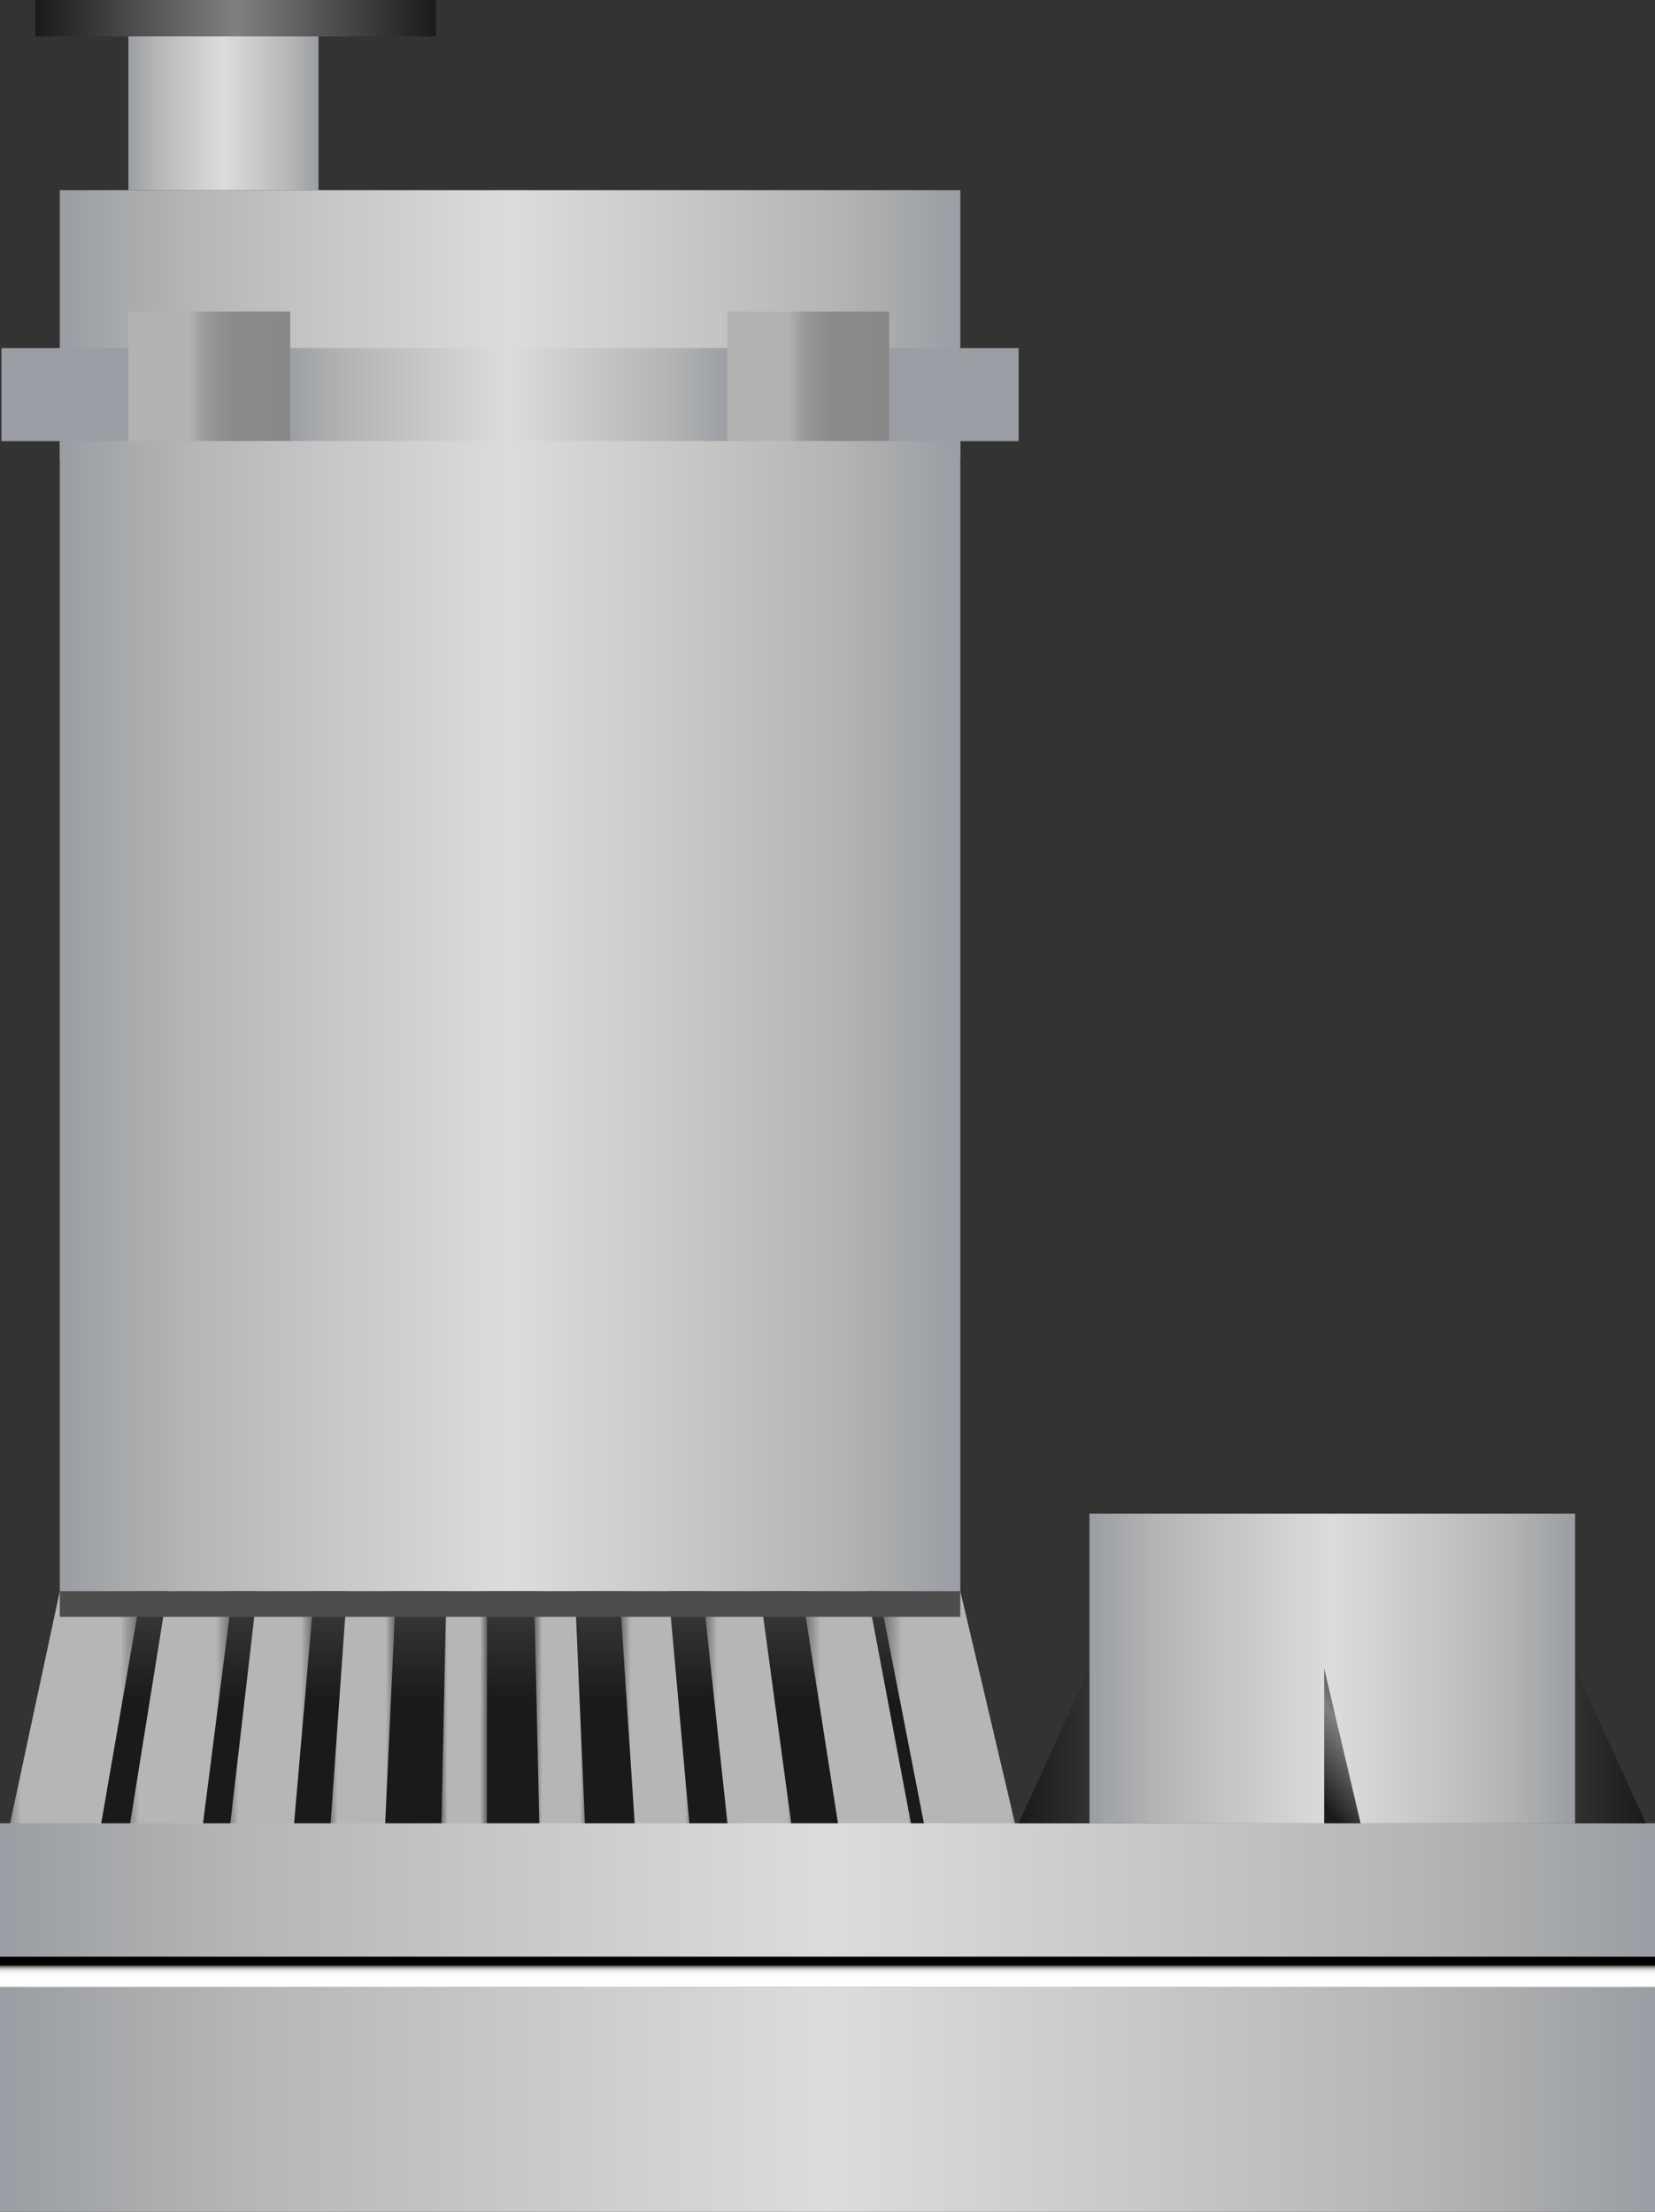 <?xml version="1.0" encoding="utf-8"?>
<!-- Generator: Adobe Illustrator 15.0.0, SVG Export Plug-In . SVG Version: 6.00 Build 0)  -->
<!DOCTYPE svg PUBLIC "-//W3C//DTD SVG 1.0//EN" "http://www.w3.org/TR/2001/REC-SVG-20010904/DTD/svg10.dtd">
<svg version="1.0" id="_x37_1" xmlns="http://www.w3.org/2000/svg" xmlns:xlink="http://www.w3.org/1999/xlink" x="0px" y="0px"
	 width="68.162px" height="91.083px" viewBox="0 0 68.162 91.083" enable-background="new 0 0 68.162 91.083" xml:space="preserve">
<rect x="0" y="0" width="68.162" height="91.083" fill="#333333" stroke="none"/>
<g>
	<linearGradient id="SVGID_1_" gradientUnits="userSpaceOnUse" x1="21.007" y1="70.083" x2="21.007" y2="43.333">
		<stop  offset="0" style="stop-color:#1A1A1A"/>
		<stop  offset="0.5" style="stop-color:#808080"/>
		<stop  offset="1" style="stop-color:#1A1A1A"/>
	</linearGradient>
	<rect x="2.463" y="65.526" fill="url(#SVGID_1_)" width="37.088" height="12.557"/>
	<g>
		<linearGradient id="SVGID_2_" gradientUnits="userSpaceOnUse" x1="0" y1="71.872" x2="5.826" y2="71.872">
			<stop  offset="0" style="stop-color:#5F6267"/>
			<stop  offset="0.15" style="stop-color:#B6B7B5"/>
			<stop  offset="0.85" style="stop-color:#B6B7B5"/>
			<stop  offset="1" style="stop-color:#5F6267"/>
		</linearGradient>
		<polygon fill="url(#SVGID_2_)" points="3.625,78.217 5.826,65.526 2.463,65.526 0,77.023 		"/>
		<linearGradient id="SVGID_3_" gradientUnits="userSpaceOnUse" x1="36.19" y1="71.872" x2="42.539" y2="71.872">
			<stop  offset="0" style="stop-color:#5F6267"/>
			<stop  offset="0.15" style="stop-color:#B6B7B5"/>
			<stop  offset="0.85" style="stop-color:#B6B7B5"/>
			<stop  offset="1" style="stop-color:#5F6267"/>
		</linearGradient>
		<polygon fill="url(#SVGID_3_)" points="42.539,78.217 39.551,65.526 36.189,65.526 38.43,77.023 		"/>
		<linearGradient id="SVGID_4_" gradientUnits="userSpaceOnUse" x1="5.047" y1="71.872" x2="9.584" y2="71.872">
			<stop  offset="0" style="stop-color:#5F6267"/>
			<stop  offset="0.15" style="stop-color:#B6B7B5"/>
			<stop  offset="0.85" style="stop-color:#B6B7B5"/>
			<stop  offset="1" style="stop-color:#5F6267"/>
		</linearGradient>
		<polygon fill="url(#SVGID_4_)" points="7.961,78.217 9.584,65.526 6.893,65.526 5.047,77.023 		"/>
		<linearGradient id="SVGID_5_" gradientUnits="userSpaceOnUse" x1="33.02" y1="71.872" x2="38.109" y2="71.872">
			<stop  offset="0" style="stop-color:#5F6267"/>
			<stop  offset="0.15" style="stop-color:#B6B7B5"/>
			<stop  offset="0.85" style="stop-color:#B6B7B5"/>
			<stop  offset="1" style="stop-color:#5F6267"/>
		</linearGradient>
		<polygon fill="url(#SVGID_5_)" points="38.109,78.217 35.713,65.526 33.02,65.526 34.816,77.023 		"/>
		<linearGradient id="SVGID_6_" gradientUnits="userSpaceOnUse" x1="9.262" y1="71.872" x2="12.943" y2="71.872">
			<stop  offset="0" style="stop-color:#5F6267"/>
			<stop  offset="0.15" style="stop-color:#B6B7B5"/>
			<stop  offset="0.85" style="stop-color:#B6B7B5"/>
			<stop  offset="1" style="stop-color:#5F6267"/>
		</linearGradient>
		<polygon fill="url(#SVGID_6_)" points="11.84,78.217 12.943,65.526 10.594,65.526 9.262,77.023 		"/>
		<linearGradient id="SVGID_7_" gradientUnits="userSpaceOnUse" x1="28.938" y1="71.872" x2="33.01" y2="71.872">
			<stop  offset="0" style="stop-color:#5F6267"/>
			<stop  offset="0.15" style="stop-color:#B6B7B5"/>
			<stop  offset="0.85" style="stop-color:#B6B7B5"/>
			<stop  offset="1" style="stop-color:#5F6267"/>
		</linearGradient>
		<polygon fill="url(#SVGID_7_)" points="33.01,78.217 31.291,65.526 28.938,65.526 30.168,77.023 		"/>
		<linearGradient id="SVGID_8_" gradientUnits="userSpaceOnUse" x1="13.479" y1="71.872" x2="16.307" y2="71.872">
			<stop  offset="0" style="stop-color:#5F6267"/>
			<stop  offset="0.15" style="stop-color:#B6B7B5"/>
			<stop  offset="0.85" style="stop-color:#B6B7B5"/>
			<stop  offset="1" style="stop-color:#5F6267"/>
		</linearGradient>
		<polygon fill="url(#SVGID_8_)" points="15.719,78.217 16.307,65.526 14.291,65.526 13.479,77.023 		"/>
		<linearGradient id="SVGID_9_" gradientUnits="userSpaceOnUse" x1="25.514" y1="71.872" x2="28.672" y2="71.872">
			<stop  offset="0" style="stop-color:#5F6267"/>
			<stop  offset="0.15" style="stop-color:#B6B7B5"/>
			<stop  offset="0.85" style="stop-color:#B6B7B5"/>
			<stop  offset="1" style="stop-color:#5F6267"/>
		</linearGradient>
		<polygon fill="url(#SVGID_9_)" points="28.672,78.217 27.533,65.526 25.514,65.526 26.266,77.023 		"/>
		<linearGradient id="SVGID_10_" gradientUnits="userSpaceOnUse" x1="18.139" y1="71.872" x2="20.061" y2="71.872">
			<stop  offset="0" style="stop-color:#5F6267"/>
			<stop  offset="0.15" style="stop-color:#B6B7B5"/>
			<stop  offset="0.85" style="stop-color:#B6B7B5"/>
			<stop  offset="1" style="stop-color:#5F6267"/>
		</linearGradient>
		<polygon fill="url(#SVGID_10_)" points="20.051,78.217 20.061,65.526 18.383,65.526 18.139,77.023 		"/>
		<linearGradient id="SVGID_11_" gradientUnits="userSpaceOnUse" x1="21.994" y1="71.872" x2="24.223" y2="71.872">
			<stop  offset="0" style="stop-color:#5F6267"/>
			<stop  offset="0.15" style="stop-color:#B6B7B5"/>
			<stop  offset="0.85" style="stop-color:#B6B7B5"/>
			<stop  offset="1" style="stop-color:#5F6267"/>
		</linearGradient>
		<polygon fill="url(#SVGID_11_)" points="24.223,78.217 23.678,65.526 21.994,65.526 22.254,77.023 		"/>
	</g>
	<linearGradient id="SVGID_12_" gradientUnits="userSpaceOnUse" x1="0" y1="77.833" x2="68.162" y2="77.833">
		<stop  offset="0" style="stop-color:#9A9DA3"/>
		<stop  offset="0.15" style="stop-color:#B6B7B5"/>
		<stop  offset="0.5" style="stop-color:#DBDCDC"/>
		<stop  offset="0.85" style="stop-color:#B6B7B5"/>
		<stop  offset="1" style="stop-color:#9A9DA3"/>
	</linearGradient>
	<rect y="75.083" fill="url(#SVGID_12_)" width="68.162" height="5.5"/>
	<linearGradient id="SVGID_13_" gradientUnits="userSpaceOnUse" x1="0" y1="86.458" x2="68.162" y2="86.458">
		<stop  offset="0" style="stop-color:#9A9DA3"/>
		<stop  offset="0.15" style="stop-color:#B6B7B5"/>
		<stop  offset="0.5" style="stop-color:#DBDCDC"/>
		<stop  offset="0.85" style="stop-color:#B6B7B5"/>
		<stop  offset="1" style="stop-color:#9A9DA3"/>
	</linearGradient>
	<rect y="81.833" fill="url(#SVGID_13_)" width="68.162" height="9.25"/>
	<linearGradient id="SVGID_14_" gradientUnits="userSpaceOnUse" x1="41.953" y1="71.895" x2="67.787" y2="71.895">
		<stop  offset="0" style="stop-color:#1A1A1A"/>
		<stop  offset="0.5" style="stop-color:#808080"/>
		<stop  offset="1" style="stop-color:#1A1A1A"/>
	</linearGradient>
	<polygon fill="url(#SVGID_14_)" points="67.787,75.083 41.953,75.083 44.871,68.708 64.871,68.708 	"/>
	<linearGradient id="SVGID_15_" gradientUnits="userSpaceOnUse" x1="44.871" y1="68.708" x2="64.871" y2="68.708">
		<stop  offset="0" style="stop-color:#9A9DA3"/>
		<stop  offset="0.15" style="stop-color:#B6B7B5"/>
		<stop  offset="0.5" style="stop-color:#DBDCDC"/>
		<stop  offset="0.85" style="stop-color:#B6B7B5"/>
		<stop  offset="1" style="stop-color:#9A9DA3"/>
	</linearGradient>
	<rect x="44.871" y="62.333" fill="url(#SVGID_15_)" width="20" height="12.75"/>
	<linearGradient id="SVGID_16_" gradientUnits="userSpaceOnUse" x1="53.644" y1="73.196" x2="57.643" y2="70.029">
		<stop  offset="0" style="stop-color:#1A1A1A"/>
		<stop  offset="0.5" style="stop-color:#808080"/>
		<stop  offset="1" style="stop-color:#1A1A1A"/>
	</linearGradient>
	<polygon fill="url(#SVGID_16_)" points="54.537,68.708 54.537,75.083 56.037,75.083 	"/>
	<linearGradient id="SVGID_17_" gradientUnits="userSpaceOnUse" x1="34.081" y1="82.083" x2="34.081" y2="80.708">
		<stop  offset="0.379" style="stop-color:#FFFFFF"/>
		<stop  offset="0.555" style="stop-color:#FDFDFD"/>
		<stop  offset="0.619" style="stop-color:#F6F6F6"/>
		<stop  offset="0.664" style="stop-color:#EBEBEB"/>
		<stop  offset="0.7" style="stop-color:#DADADA"/>
		<stop  offset="0.732" style="stop-color:#C4C4C4"/>
		<stop  offset="0.759" style="stop-color:#A8A8A8"/>
		<stop  offset="0.785" style="stop-color:#888888"/>
		<stop  offset="0.808" style="stop-color:#626262"/>
		<stop  offset="0.829" style="stop-color:#373737"/>
		<stop  offset="0.848" style="stop-color:#090909"/>
		<stop  offset="0.852" style="stop-color:#000000"/>
	</linearGradient>
	<rect y="80.583" fill="url(#SVGID_17_)" width="68.162" height="1.25"/>
	<linearGradient id="SVGID_18_" gradientUnits="userSpaceOnUse" x1="2.463" y1="36.68" x2="39.551" y2="36.68">
		<stop  offset="0" style="stop-color:#9A9DA3"/>
		<stop  offset="0.15" style="stop-color:#B6B7B5"/>
		<stop  offset="0.5" style="stop-color:#DBDCDC"/>
		<stop  offset="0.85" style="stop-color:#B6B7B5"/>
		<stop  offset="1" style="stop-color:#9A9DA3"/>
	</linearGradient>
	<rect x="2.463" y="7.833" fill="url(#SVGID_18_)" width="37.088" height="57.693"/>
	<linearGradient id="SVGID_19_" gradientUnits="userSpaceOnUse" x1="11.787" y1="16.249" x2="30.037" y2="16.249">
		<stop  offset="0" style="stop-color:#9A9DA3"/>
		<stop  offset="0.15" style="stop-color:#B6B7B5"/>
		<stop  offset="0.5" style="stop-color:#DBDCDC"/>
		<stop  offset="0.85" style="stop-color:#B6B7B5"/>
		<stop  offset="1" style="stop-color:#9A9DA3"/>
	</linearGradient>
	<rect x="0.061" y="14.333" fill="url(#SVGID_19_)" width="41.893" height="3.833"/>
	<linearGradient id="SVGID_20_" gradientUnits="userSpaceOnUse" x1="5.287" y1="15.499" x2="11.953" y2="15.499">
		<stop  offset="0.379" style="stop-color:#B2B2B2"/>
		<stop  offset="0.394" style="stop-color:#ADADAD"/>
		<stop  offset="0.463" style="stop-color:#9C9C9C"/>
		<stop  offset="0.548" style="stop-color:#919191"/>
		<stop  offset="0.668" style="stop-color:#8A8A8A"/>
		<stop  offset="1" style="stop-color:#888888"/>
	</linearGradient>
	<rect x="5.287" y="12.833" fill="url(#SVGID_20_)" width="6.666" height="5.333"/>
	<linearGradient id="SVGID_21_" gradientUnits="userSpaceOnUse" x1="5.287" y1="4.667" x2="13.119" y2="4.667">
		<stop  offset="0" style="stop-color:#9A9DA3"/>
		<stop  offset="0.15" style="stop-color:#B6B7B5"/>
		<stop  offset="0.5" style="stop-color:#DBDCDC"/>
		<stop  offset="0.85" style="stop-color:#B6B7B5"/>
		<stop  offset="1" style="stop-color:#9A9DA3"/>
	</linearGradient>
	<rect x="5.287" y="1.5" fill="url(#SVGID_21_)" width="7.832" height="6.333"/>
	<linearGradient id="SVGID_22_" gradientUnits="userSpaceOnUse" x1="1.453" y1="0.75" x2="17.953" y2="0.75">
		<stop  offset="0" style="stop-color:#1A1A1A"/>
		<stop  offset="0.5" style="stop-color:#808080"/>
		<stop  offset="1" style="stop-color:#1A1A1A"/>
	</linearGradient>
	<rect x="1.453" fill="url(#SVGID_22_)" width="16.5" height="1.5"/>
	<linearGradient id="SVGID_23_" gradientUnits="userSpaceOnUse" x1="29.953" y1="15.499" x2="36.621" y2="15.499">
		<stop  offset="0.379" style="stop-color:#B2B2B2"/>
		<stop  offset="0.394" style="stop-color:#ADADAD"/>
		<stop  offset="0.463" style="stop-color:#9C9C9C"/>
		<stop  offset="0.548" style="stop-color:#919191"/>
		<stop  offset="0.668" style="stop-color:#8A8A8A"/>
		<stop  offset="1" style="stop-color:#888888"/>
	</linearGradient>
	<rect x="29.953" y="12.833" fill="url(#SVGID_23_)" width="6.668" height="5.333"/>
	<rect x="2.463" y="65.526" fill="#4D4D4D" width="37.088" height="1.057"/>
	<linearGradient id="SVGID_24_" gradientUnits="userSpaceOnUse" x1="2.463" y1="18.561" x2="39.551" y2="18.561">
		<stop  offset="0" style="stop-color:#9A9DA3"/>
		<stop  offset="0.15" style="stop-color:#B6B7B5"/>
		<stop  offset="0.5" style="stop-color:#DBDCDC"/>
		<stop  offset="0.85" style="stop-color:#B6B7B5"/>
		<stop  offset="1" style="stop-color:#9A9DA3"/>
	</linearGradient>
	<rect x="2.463" y="18.166" fill="url(#SVGID_24_)" width="37.088" height="0.792"/>
</g>
</svg>
